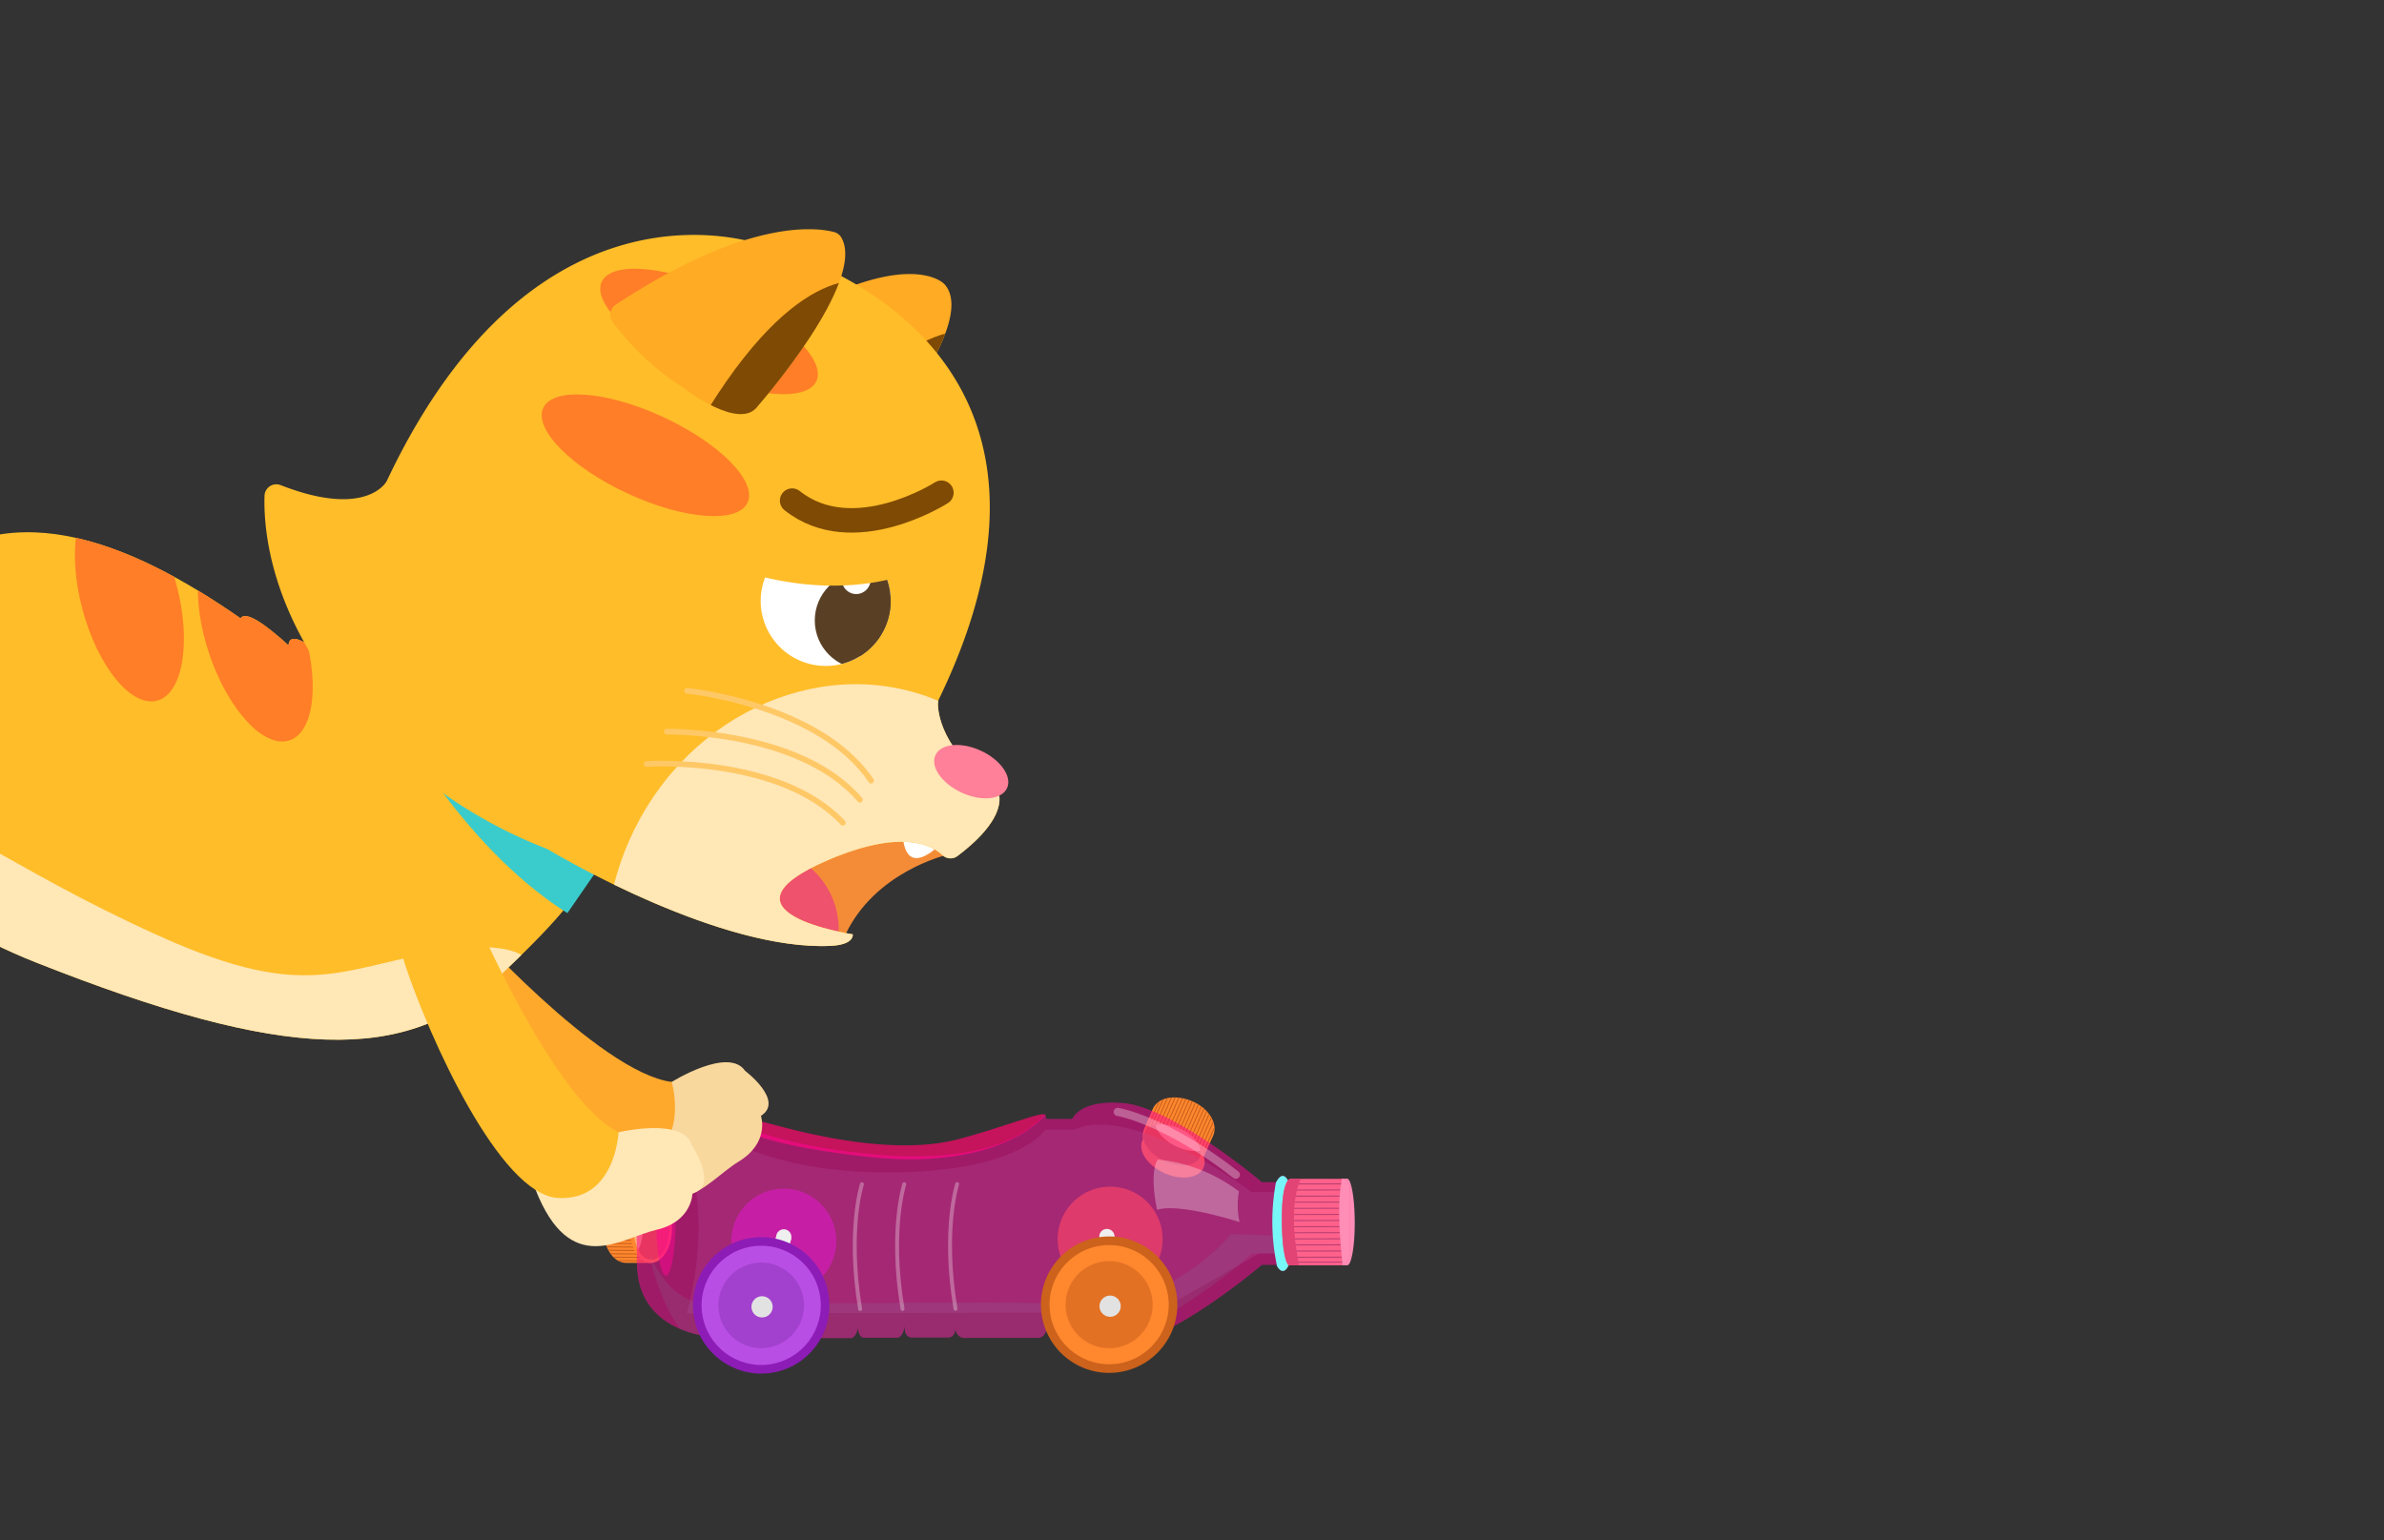 <svg id="Layer_10" data-name="Layer 10" xmlns="http://www.w3.org/2000/svg" xmlns:xlink="http://www.w3.org/1999/xlink" viewBox="0 0 260 168"><rect x="0" y="0" width="260" height="168" fill="#333333" stroke="none"/><defs><style>.cls-1{fill:#ff872e;}.cls-2{fill:#ce6824;}.cls-3{fill:#ffab24;}.cls-4{fill:#ffbd29;}.cls-36,.cls-5{fill:#fff;}.cls-12,.cls-26,.cls-27,.cls-35,.cls-37,.cls-53,.cls-54,.cls-6{fill:none;}.cls-30,.cls-7{fill:#ff0695;}.cls-7{opacity:0.53;}.cls-8{fill:#ff618b;}.cls-9{fill:#f48c37;}.cls-10{fill:#ea0c67;opacity:0.8;}.cls-11{clip-path:url(#clip-path);}.cls-12{stroke:#c6601c;stroke-width:0.11px;}.cls-12,.cls-26,.cls-27,.cls-53{stroke-miterlimit:10;}.cls-13{clip-path:url(#clip-path-2);}.cls-14{fill:#ffb273;}.cls-15{clip-path:url(#clip-path-3);}.cls-16{clip-path:url(#clip-path-4);}.cls-17{fill:#ff8db6;}.cls-18{fill:#8c1cb5;}.cls-19{fill:#cc621b;}.cls-20,.cls-23{fill:#6abfbd;}.cls-20{opacity:0.2;}.cls-21{clip-path:url(#clip-path-5);}.cls-22{clip-path:url(#clip-path-6);}.cls-23{opacity:0.1;}.cls-24{fill:#77f7f7;}.cls-25{clip-path:url(#clip-path-7);}.cls-26,.cls-27{stroke:#b73e70;}.cls-26{stroke-width:0.11px;}.cls-27{stroke-width:0.11px;}.cls-28{fill:#e24475;}.cls-29{fill:#efefef;}.cls-30{opacity:0.5;}.cls-31{fill:#b94ee5;}.cls-32{fill:#a141ce;}.cls-33{fill:#e2e2e2;}.cls-34{fill:#e27124;}.cls-35,.cls-37{stroke:#fff;}.cls-35,.cls-37,.cls-53,.cls-54{stroke-linecap:round;}.cls-35,.cls-37,.cls-54{stroke-linejoin:round;}.cls-35{stroke-width:0.89px;}.cls-35,.cls-36,.cls-37{opacity:0.3;}.cls-37{stroke-width:0.43px;}.cls-38{fill:#f9d89d;}.cls-39{fill:#ffa92c;}.cls-40{clip-path:url(#clip-path-8);}.cls-41{fill:#ff7e27;}.cls-42{fill:#ffe7b6;}.cls-43{fill:#3acccc;}.cls-44{clip-path:url(#clip-path-9);}.cls-45{fill:#ef526c;}.cls-46{clip-path:url(#clip-path-10);}.cls-47{fill:#7f4a03;}.cls-48{clip-path:url(#clip-path-11);}.cls-49{fill:#ff8098;}.cls-50{clip-path:url(#clip-path-12);}.cls-51{clip-path:url(#clip-path-13);}.cls-52{fill:#594025;}.cls-53{stroke:#7f4a03;stroke-width:2.67px;}.cls-54{stroke:#ffc866;stroke-width:0.62px;}</style><clipPath id="clip-path"><path class="cls-1" d="M131.31,126.07l1-2.2c.56-1.27-.46-3-2.28-3.76s-3.62-.46-4.25.71h0l-1,2.32c-.56,1.27.46,3,2.28,3.76S130.74,127.34,131.31,126.07Z"/></clipPath><clipPath id="clip-path-2"><ellipse class="cls-2" cx="127.84" cy="124.86" rx="1.95" ry="3.31" transform="translate(-38.14 191.06) rotate(-66.07)"/></clipPath><clipPath id="clip-path-3"><path class="cls-1" d="M70.71,137.74l-2.41,0c-1.39,0-2.49-1.65-2.47-3.64s1.08-3.48,2.4-3.57h0l2.55,0c1.38,0,2.49,1.64,2.47,3.63S72.09,137.76,70.71,137.74Z"/></clipPath><clipPath id="clip-path-4"><ellipse class="cls-2" cx="71.04" cy="134.09" rx="3.31" ry="1.95" transform="translate(-63.8 203.67) rotate(-89.38)"/></clipPath><clipPath id="clip-path-5"><path id="SVGID" class="cls-6" d="M115.19,119.56s-2.32,7.88-19.63,6.36-20.65-7.17-20.65-7.17l-7.65,4.34s-7.18,14.11-6.84,15.55S63,153.05,63,153.05l20.09,4.74s23.08.29,33.73-1.29,14.31-2.13,17.63-3.69,16.07-11.57,17.17-13.24,1.86-17-.14-17.41-17.21-6.18-18.32-6.07S115.19,119.56,115.19,119.56Z"/></clipPath><clipPath id="clip-path-6"><path class="cls-7" d="M69.46,137.72c0,8.45,9.65,8.21,9.65,8.21l8,0c.67,0,.86-1.15.86-1.15,0,1.2.75,1.17.75,1.17h4c.73,0,.86-1.21.86-1.21,0,1.14.61,1.16.61,1.16h3.64c.67,0,.84-1.26.84-1.26-.09,1.39.9,1.24.9,1.24h3.84c.82,0,.82-1.1.82-1.1a1,1,0,0,0,1.17,1.14h7.74c.91,0,1-1,1-1h2.81c1.24,2.13,5.07,1.73,5.07,1.73,5.42,0,15.61-8.7,15.61-8.7h1.56c.8,1.52,1.37,0,1.37,0h4.93s.81,0,.81-1.71v-5.69s0-1.62-.82-1.62h-4.93s-.57-1.53-1.37,0l-1.55,0s-10.23-8.66-15.65-8.65c0,0-3.83-.38-5.06,1.75h-2.81s-.07-1-1-1h-7.74a1,1,0,0,0-1.17,1.15s0-1.1-.82-1.1H99.53s-1-.15-.9,1.24c0,0-.17-1.26-.83-1.26H94.15s-.6,0-.6,1.16c0,0-.14-1.21-.87-1.21h-4s-.76,0-.75,1.17c0,0-.2-1.15-.86-1.15l-8.06,0s-9.64-.21-9.62,8.25Z"/></clipPath><clipPath id="clip-path-7"><path class="cls-8" d="M140.78,128.57h5.73a1.08,1.08,0,0,1,.72,1.11v7.21S147,138,146.18,138h-5.65s-.72-.51-.73-5.06S140.78,128.57,140.78,128.57Z"/></clipPath><clipPath id="clip-path-8"><path class="cls-4" d="M47.72,81.43s-2.16-1.2-5.95-3.57C40,75.92,31.7,67.16,31.46,70.38c-2.32-2.12-4.65-3.86-5.22-2.94C14.12,59,.12,53.1-10.53,63.92-21.51,75.06-23.09,94.29,4,105s40.36,11.1,50.32,1.61C67.72,93.85,70.61,89.35,47.72,81.43Z"/></clipPath><clipPath id="clip-path-9"><path class="cls-9" d="M103.23,93.25s-7.88,1.82-11.09,8.82c0,0-10.11,1.12-10.09-4.22S97.89,87.31,99.34,88,103.23,93.25,103.23,93.25Z"/></clipPath><clipPath id="clip-path-10"><path class="cls-3" d="M94.28,49.78s12.54-14.28,8.78-18.72a1.37,1.37,0,0,0-.17-.17c-.71-.61-5.82-4-21.55,6.53a1.28,1.28,0,0,0-.57.89c-.18,1.53-.1,5.78,5.4,9.53C86.17,47.84,92.3,52.63,94.28,49.78Z"/></clipPath><clipPath id="clip-path-11"><path class="cls-4" d="M93,101.9s.23,1.14-2.42,1.26c-11.93.56-29.28-9.6-30.83-10.53l-.23-.1a52.64,52.64,0,0,1-19.1-12.86C29.62,68.5,28.72,58.13,28.85,54.06a1.29,1.29,0,0,1,1.76-1.15c8.61,3.37,11.14.22,11.5-.33a.64.64,0,0,0,.08-.14c16.7-35.35,41.4-25.58,41.4-25.58s38.32,9,18.83,49.35a1.18,1.18,0,0,0-.13.52c0,1.07.42,5,6.18,9.24a1.24,1.24,0,0,1,.51.81c.15,1-.18,3.28-4.54,6.57a1.27,1.27,0,0,1-1.65-.08c-1.24-1.16-4.55-2.81-12.3.46C76.91,99.48,93,101.9,93,101.9Z"/></clipPath><clipPath id="clip-path-12"><path class="cls-3" d="M82.67,44.26s12.12-13.81,9-18.49a1.29,1.29,0,0,0-.7-.46c-1.83-.49-9.39-1.6-23.82,7.92A1.3,1.3,0,0,0,66.74,35a28.94,28.94,0,0,0,7.82,7.31S80.69,47.11,82.67,44.26Z"/></clipPath><clipPath id="clip-path-13"><circle class="cls-5" cx="90.05" cy="65.54" r="7.09" transform="translate(-21.02 57.33) rotate(-31.82)"/></clipPath></defs><path class="cls-10" d="M77.62,121.15s-.15-.33,7.55,1.72,14.33,2.61,19,1.46,10.25-3.46,9.76-2.64c0,0-4.7,6-19,4.51S78.12,121.87,77.62,121.15Z"/><path class="cls-1" d="M131.31,126.07l1-2.2c.56-1.27-.46-3-2.28-3.76s-3.62-.46-4.25.71h0l-1,2.32c-.56,1.27.46,3,2.28,3.76S130.74,127.34,131.31,126.07Z"/><g class="cls-11"><line class="cls-12" x1="127.75" y1="117.88" x2="123.27" y2="127.97"/><line class="cls-12" x1="127.47" y1="117.76" x2="122.99" y2="127.85"/><line class="cls-12" x1="128.09" y1="118.03" x2="123.61" y2="128.12"/><line class="cls-12" x1="128.43" y1="118.19" x2="123.95" y2="128.28"/><line class="cls-12" x1="128.77" y1="118.34" x2="124.29" y2="128.43"/><line class="cls-12" x1="129.11" y1="118.49" x2="124.64" y2="128.58"/><line class="cls-12" x1="129.46" y1="118.64" x2="124.98" y2="128.73"/><line class="cls-12" x1="129.8" y1="118.79" x2="125.32" y2="128.88"/><line class="cls-12" x1="130.14" y1="118.95" x2="125.66" y2="129.04"/><line class="cls-12" x1="130.48" y1="119.1" x2="126" y2="129.19"/><line class="cls-12" x1="130.82" y1="119.25" x2="126.35" y2="129.34"/><line class="cls-12" x1="131.17" y1="119.4" x2="126.69" y2="129.49"/><line class="cls-12" x1="131.51" y1="119.55" x2="127.03" y2="129.64"/><line class="cls-12" x1="131.85" y1="119.7" x2="127.37" y2="129.79"/><line class="cls-12" x1="132.19" y1="119.86" x2="127.71" y2="129.95"/><line class="cls-12" x1="132.53" y1="120.01" x2="128.06" y2="130.1"/><line class="cls-12" x1="132.88" y1="120.16" x2="128.4" y2="130.25"/><line class="cls-12" x1="133.22" y1="120.31" x2="128.74" y2="130.4"/><line class="cls-12" x1="133.56" y1="120.46" x2="129.08" y2="130.55"/></g><ellipse class="cls-1" cx="127.86" cy="124.81" rx="2.28" ry="3.66" transform="matrix(0.41, -0.91, 0.91, 0.41, -38.08, 191.05)"/><ellipse class="cls-2" cx="127.84" cy="124.86" rx="1.95" ry="3.31" transform="translate(-38.14 191.06) rotate(-66.07)"/><g class="cls-13"><ellipse class="cls-14" cx="129.13" cy="122.16" rx="2.04" ry="3.43" transform="matrix(0.41, -0.91, 0.91, 0.41, -34.91, 190.64)"/></g><path class="cls-1" d="M70.71,137.74l-2.41,0c-1.39,0-2.49-1.65-2.47-3.64s1.08-3.48,2.4-3.57h0l2.55,0c1.38,0,2.49,1.64,2.47,3.63S72.09,137.76,70.71,137.74Z"/><g class="cls-15"><line class="cls-12" x1="64.74" y1="131.1" x2="75.78" y2="131.22"/><line class="cls-12" x1="64.74" y1="130.8" x2="75.78" y2="130.92"/><line class="cls-12" x1="64.73" y1="131.48" x2="75.77" y2="131.6"/><line class="cls-12" x1="64.73" y1="131.85" x2="75.77" y2="131.97"/><line class="cls-12" x1="64.73" y1="132.22" x2="75.76" y2="132.34"/><line class="cls-12" x1="64.72" y1="132.6" x2="75.76" y2="132.72"/><line class="cls-12" x1="64.72" y1="132.97" x2="75.76" y2="133.09"/><line class="cls-12" x1="64.71" y1="133.35" x2="75.75" y2="133.47"/><line class="cls-12" x1="64.71" y1="133.72" x2="75.75" y2="133.84"/><line class="cls-12" x1="64.71" y1="134.1" x2="75.74" y2="134.22"/><line class="cls-12" x1="64.7" y1="134.47" x2="75.74" y2="134.59"/><line class="cls-12" x1="64.7" y1="134.84" x2="75.74" y2="134.96"/><line class="cls-12" x1="64.69" y1="135.22" x2="75.73" y2="135.34"/><line class="cls-12" x1="64.69" y1="135.59" x2="75.73" y2="135.71"/><line class="cls-12" x1="64.69" y1="135.97" x2="75.72" y2="136.09"/><line class="cls-12" x1="64.68" y1="136.34" x2="75.72" y2="136.46"/><line class="cls-12" x1="64.68" y1="136.72" x2="75.72" y2="136.83"/><line class="cls-12" x1="64.67" y1="137.09" x2="75.71" y2="137.21"/><line class="cls-12" x1="64.67" y1="137.46" x2="75.71" y2="137.58"/></g><ellipse class="cls-1" cx="70.99" cy="134.09" rx="3.66" ry="2.28" transform="translate(-63.86 203.62) rotate(-89.38)"/><ellipse class="cls-2" cx="71.04" cy="134.09" rx="3.31" ry="1.95" transform="translate(-63.8 203.67) rotate(-89.38)"/><g class="cls-16"><ellipse class="cls-14" cx="68.06" cy="134.14" rx="3.43" ry="2.04" transform="translate(-66.81 200.74) rotate(-89.38)"/></g><path class="cls-17" d="M146.91,128.55h-.63v1.6a22.37,22.37,0,0,0-.2,3.1,19.3,19.3,0,0,0,.22,3.1V138h.63c.46,0,.83-2.11.82-4.71S147.37,128.55,146.91,128.55Z"/><circle class="cls-18" cx="85.48" cy="135.36" r="5.73" transform="translate(-18.09 13.29) rotate(-8.04)"/><circle class="cls-19" cx="121.07" cy="135.15" r="5.73" transform="translate(-17.71 18.26) rotate(-8.04)"/><path class="cls-20" d="M74.31,124s3.79,7,.6,19.25l51.18-.1,11.25-6.44h1.92V130h-2.78s-12.85-9.74-19.33-6.8H114s-2.78,4.64-17.1,4.67-20.18-5.24-20.18-5.24Z"/><g class="cls-21"><path class="cls-7" d="M69.46,137.72c0,8.45,9.65,8.21,9.65,8.21l8,0c.67,0,.86-1.15.86-1.15,0,1.2.75,1.17.75,1.17h4c.73,0,.86-1.21.86-1.21,0,1.14.61,1.16.61,1.16h3.64c.67,0,.84-1.26.84-1.26-.09,1.39.9,1.24.9,1.24h3.84c.82,0,.82-1.1.82-1.1a1,1,0,0,0,1.17,1.14h7.74c.91,0,1-1,1-1h2.81c1.24,2.13,5.07,1.73,5.07,1.73,5.42,0,15.61-8.7,15.61-8.7h1.56c.8,1.52,1.37,0,1.37,0h4.93s.81,0,.81-1.71v-5.69s0-1.62-.82-1.62h-4.93s-.57-1.53-1.37,0l-1.55,0s-10.23-8.66-15.65-8.65c0,0-3.83-.38-5.06,1.75h-2.81s-.07-1-1-1h-7.74a1,1,0,0,0-1.17,1.15s0-1.1-.82-1.1H99.53s-1-.15-.9,1.24c0,0-.17-1.26-.83-1.26H94.15s-.6,0-.6,1.16c0,0-.14-1.21-.87-1.21h-4s-.76,0-.75,1.17c0,0-.2-1.15-.86-1.15l-8.06,0s-9.64-.21-9.62,8.25Z"/><g class="cls-22"><path class="cls-23" d="M70.84,136.73s1.57,10,8.57,12.41l37.94-.07s12.75-6.35,19.17-12.35h3l.1-1.94-5.34-.2s-6.39,7.93-16.16,7.62-39.94.07-39.94.07S73.52,143.16,70.84,136.73Z"/><path class="cls-24" d="M139.61,127a23.23,23.23,0,0,0,.75,14.7l.55-2.56a22.34,22.34,0,0,1,0-11.76Z"/></g></g><path class="cls-8" d="M140.78,128.57h5.73a1.08,1.08,0,0,1,.72,1.11v7.21S147,138,146.18,138h-5.65s-.72-.51-.73-5.06S140.78,128.57,140.78,128.57Z"/><g class="cls-25"><line class="cls-26" x1="141.2" y1="129.13" x2="146.53" y2="129.12"/><line class="cls-26" x1="141.18" y1="129.79" x2="146.51" y2="129.78"/><line class="cls-26" x1="141.17" y1="130.46" x2="146.49" y2="130.45"/><line class="cls-26" x1="141.15" y1="131.12" x2="146.47" y2="131.11"/><line class="cls-26" x1="141.13" y1="131.79" x2="146.46" y2="131.78"/><line class="cls-26" x1="141.11" y1="132.46" x2="146.44" y2="132.45"/><line class="cls-26" x1="141.1" y1="133.12" x2="146.42" y2="133.11"/><line class="cls-26" x1="141.08" y1="133.79" x2="146.41" y2="133.78"/><line class="cls-26" x1="141.06" y1="134.45" x2="146.39" y2="134.44"/><line class="cls-26" x1="141.05" y1="135.12" x2="146.37" y2="135.11"/><line class="cls-26" x1="141.03" y1="135.78" x2="146.35" y2="135.77"/><line class="cls-26" x1="141.01" y1="136.45" x2="146.34" y2="136.44"/><line class="cls-26" x1="141.04" y1="137.12" x2="146.36" y2="137.11"/><line class="cls-27" x1="141.04" y1="137.66" x2="146.6" y2="137.65"/><path class="cls-28" d="M142.12,128.09s-2.25,3,0,11.8l-3.26,0s-.83-11.76-.83-11.87.77-1.33,1.14-1.33A22,22,0,0,1,142.12,128.09Z"/><path class="cls-17" d="M146.56,128s-1.14,2,0,11.09c0,0,3.18.18,3.14-.23s-.71-7.76-.75-8.06-.41-.77-.48-1.14S146.56,128,146.56,128Z"/></g><circle class="cls-29" cx="85.48" cy="134.9" r="0.83"/><path class="cls-29" d="M81.9,142.51c.07-.21,2.74-7.62,2.74-7.62l1.67.17-2.06,7.45Z"/><circle class="cls-29" cx="120.72" cy="134.86" r="0.83"/><path class="cls-29" d="M122.17,142.43c-.07-.21-.61-7.59-.61-7.59l-1.66.19.13,7.34Z"/><ellipse class="cls-30" cx="72.61" cy="132.81" rx="1.07" ry="6.32" transform="translate(-0.25 0.14) rotate(-0.11)"/><circle class="cls-18" cx="83.02" cy="142.37" r="7.44" transform="translate(-19.1 13.01) rotate(-8.04)"/><circle class="cls-31" cx="83.02" cy="142.37" r="6.5" transform="translate(-19.1 13.01) rotate(-8.04)"/><circle class="cls-32" cx="83.02" cy="142.37" r="4.67" transform="translate(-19.1 13.01) rotate(-8.04)"/><circle class="cls-33" cx="83.11" cy="142.53" r="1.16"/><circle class="cls-19" cx="120.96" cy="142.29" r="7.44" transform="translate(-18.71 18.32) rotate(-8.04)"/><circle class="cls-1" cx="120.96" cy="142.29" r="6.5" transform="translate(-18.71 18.32) rotate(-8.04)"/><circle class="cls-34" cx="120.96" cy="142.29" r="4.75" transform="translate(-18.71 18.32) rotate(-8.04)"/><circle class="cls-33" cx="121.07" cy="142.46" r="1.16"/><path class="cls-35" d="M121.9,121.27s5.16.82,12.88,6.85"/><path class="cls-36" d="M126.27,126.46a17.56,17.56,0,0,1,8.85,3.48,8.48,8.48,0,0,0,.07,3.35s-6.56-2.13-9-1.34C126.21,132,125.28,128,126.27,126.46Z"/><path class="cls-37" d="M104.39,129.14s-1.63,5-.18,13.61"/><path class="cls-37" d="M98.62,129.15s-1.63,5-.19,13.61"/><path class="cls-37" d="M94,129.16s-1.63,5-.19,13.61"/><path class="cls-4" d="M1,70.79c-56,29.75-65.49-12.68-65.49-12.68C-70,42.86-80.81,47.74-80.81,47.74c-10,3.27-11-8.79-11-8.79A12.43,12.43,0,0,1-85.06,24.4C-54.76,11.5-48.4,52.55-48.4,52.55-36.68,85.58-.31,64.17-.31,64.17a2.73,2.73,0,0,1,3.32,2C3.86,68.88,1,70.79,1,70.79Z"/><path class="cls-38" d="M73.26,118s6.19-3.88,8-1.21c0,0,4.33,3.26,1.73,4.91,0,0,1,2.92-2.45,5s-7.16,8-13.91.07C66.65,126.78,63.19,121,73.26,118Z"/><path class="cls-39" d="M50.47,100.28S65.35,117,73.26,118c0,0,2.12,7.28-4,8.92s-18.86-12.1-23.84-18.64S45.57,96.66,50.47,100.28Z"/><path class="cls-39" d="M-5.56,83.11s-12.31-18.68-20-20.83c0,0-1.05-7.5,5.24-8.24S-3.39,68.74.6,75.93-1.23,87.4-5.56,83.11Z"/><path class="cls-4" d="M47.72,81.43s-2.16-1.2-5.95-3.57C40,75.92,31.7,67.16,31.46,70.38c-2.32-2.12-4.65-3.86-5.22-2.94C14.12,59,.12,53.1-10.53,63.92-21.51,75.06-23.09,94.29,4,105s40.36,11.1,50.32,1.61C67.72,93.85,70.61,89.35,47.72,81.43Z"/><g class="cls-40"><ellipse class="cls-41" cx="27.84" cy="69.63" rx="5.3" ry="11.72" transform="translate(-20.75 12.52) rotate(-18.6)"/><ellipse class="cls-41" cx="14.12" cy="65.09" rx="5.3" ry="11.72" transform="translate(-16.31 5.84) rotate(-14.94)"/><path class="cls-42" d="M58.32,108.22s2.5-6.31-9.27-4.62-15,6-31.67-1.51S-7.13,87.62-10.87,89s-8.52,3.33.16,13.78S38.56,125.3,38.56,125.3s14.88.18,15.32-.54S58.32,108.22,58.32,108.22Z"/></g><path class="cls-43" d="M42.27,77s7.57,15,19.61,22.59L67.12,92S44.17,64.16,42.27,77Z"/><path class="cls-9" d="M103.23,93.25s-7.88,1.82-11.09,8.82c0,0-10.11,1.12-10.09-4.22S97.89,87.31,99.34,88,103.23,93.25,103.23,93.25Z"/><g class="cls-44"><path class="cls-45" d="M85.52,93a8.85,8.85,0,0,1,5.94,8.82C91.34,108.8,72.77,95.28,85.52,93Z"/></g><path class="cls-5" d="M98.48,91.17s0,4.24,3.43,1.49C101.91,92.66,101.29,91.47,98.48,91.17Z"/><path class="cls-3" d="M94.28,49.78s12.54-14.28,8.78-18.72a1.37,1.37,0,0,0-.17-.17c-.71-.61-5.82-4-21.55,6.53a1.28,1.28,0,0,0-.57.89c-.18,1.53-.1,5.78,5.4,9.53C86.17,47.84,92.3,52.63,94.28,49.78Z"/><g class="cls-46"><path class="cls-47" d="M106.92,36.42S99.56,32.8,88.84,50.13c0,0,7.09,8.73,9.12,6.42s10.8-15.75,10.8-15.75Z"/></g><path class="cls-4" d="M93,101.9s.23,1.14-2.42,1.26c-11.93.56-29.28-9.6-30.83-10.53l-.23-.1a52.64,52.64,0,0,1-19.1-12.86C29.62,68.5,28.72,58.13,28.85,54.06a1.29,1.29,0,0,1,1.76-1.15c8.61,3.37,11.14.22,11.5-.33a.64.64,0,0,0,.08-.14c16.7-35.35,41.4-25.58,41.4-25.58s38.32,9,18.83,49.35a1.18,1.18,0,0,0-.13.52c0,1.07.42,5,6.18,9.24a1.24,1.24,0,0,1,.51.81c.15,1-.18,3.28-4.54,6.57a1.27,1.27,0,0,1-1.65-.08c-1.24-1.16-4.55-2.81-12.3.46C76.91,99.48,93,101.9,93,101.9Z"/><g class="cls-48"><ellipse class="cls-42" cx="91.48" cy="101.65" rx="27.44" ry="24.94" transform="translate(-39.19 141.96) rotate(-65.16)"/></g><ellipse class="cls-49" cx="105.72" cy="84.44" rx="2.51" ry="4.29" transform="matrix(0.42, -0.91, 0.91, 0.42, -15.32, 144.9)"/><ellipse class="cls-41" cx="70.4" cy="49.66" rx="4.6" ry="12.28" transform="translate(-4.25 92.68) rotate(-65.16)"/><ellipse class="cls-41" cx="77.33" cy="36.15" rx="4.6" ry="12.9" transform="translate(12.04 91.14) rotate(-65.16)"/><path class="cls-3" d="M82.67,44.26s12.12-13.81,9-18.49a1.29,1.29,0,0,0-.7-.46c-1.83-.49-9.39-1.6-23.82,7.92A1.3,1.3,0,0,0,66.74,35a28.94,28.94,0,0,0,7.82,7.31S80.69,47.11,82.67,44.26Z"/><g class="cls-50"><path class="cls-47" d="M95.32,30.9S88,27.28,77.23,44.62c0,0,7.09,8.72,9.12,6.41S97.16,35.28,97.16,35.28Z"/></g><circle class="cls-5" cx="90.05" cy="65.54" r="7.09" transform="translate(-21.02 57.33) rotate(-31.82)"/><g class="cls-51"><circle class="cls-52" cx="94.15" cy="67.67" r="5.29"/><circle class="cls-52" cx="94.15" cy="67.67" r="3.9"/><circle class="cls-5" cx="93.38" cy="63.22" r="1.57"/></g><path class="cls-4" d="M80.32,62.06s10.16,4,19.87.12c0,0-5.55-5.12-10.57-5.53S80.32,62.06,80.32,62.06Z"/><path class="cls-53" d="M102.67,53.74s-9.6,6.17-16.28.86"/><path class="cls-54" d="M74.93,75.34S89.38,76.77,95,85.14"/><path class="cls-54" d="M72.71,79.8s14.51-.25,21.07,7.42"/><path class="cls-54" d="M70.52,83.32s14.48-.94,21.4,6.41"/><path class="cls-42" d="M67.46,123.49s7.11-1.69,8,1.43c0,0,3,4.48.06,5.21,0,0,0,3.09-3.93,4s-9.37,5.32-13.2-4.42C58.38,129.67,57,123.13,67.46,123.49Z"/><path class="cls-4" d="M51.58,99.39s8.73,20.59,15.88,24.1c0,0-.33,7.57-6.65,7.16s-14-17.52-16.59-25.32S48.1,94.38,51.58,99.39Z"/><path class="cls-4" d="M.71,91s-22.28-2-28.73,2.73c0,0-6.54-3.84-3.21-9.23s22-4.13,30.13-2.79S6.76,90.3.71,91Z"/></svg>